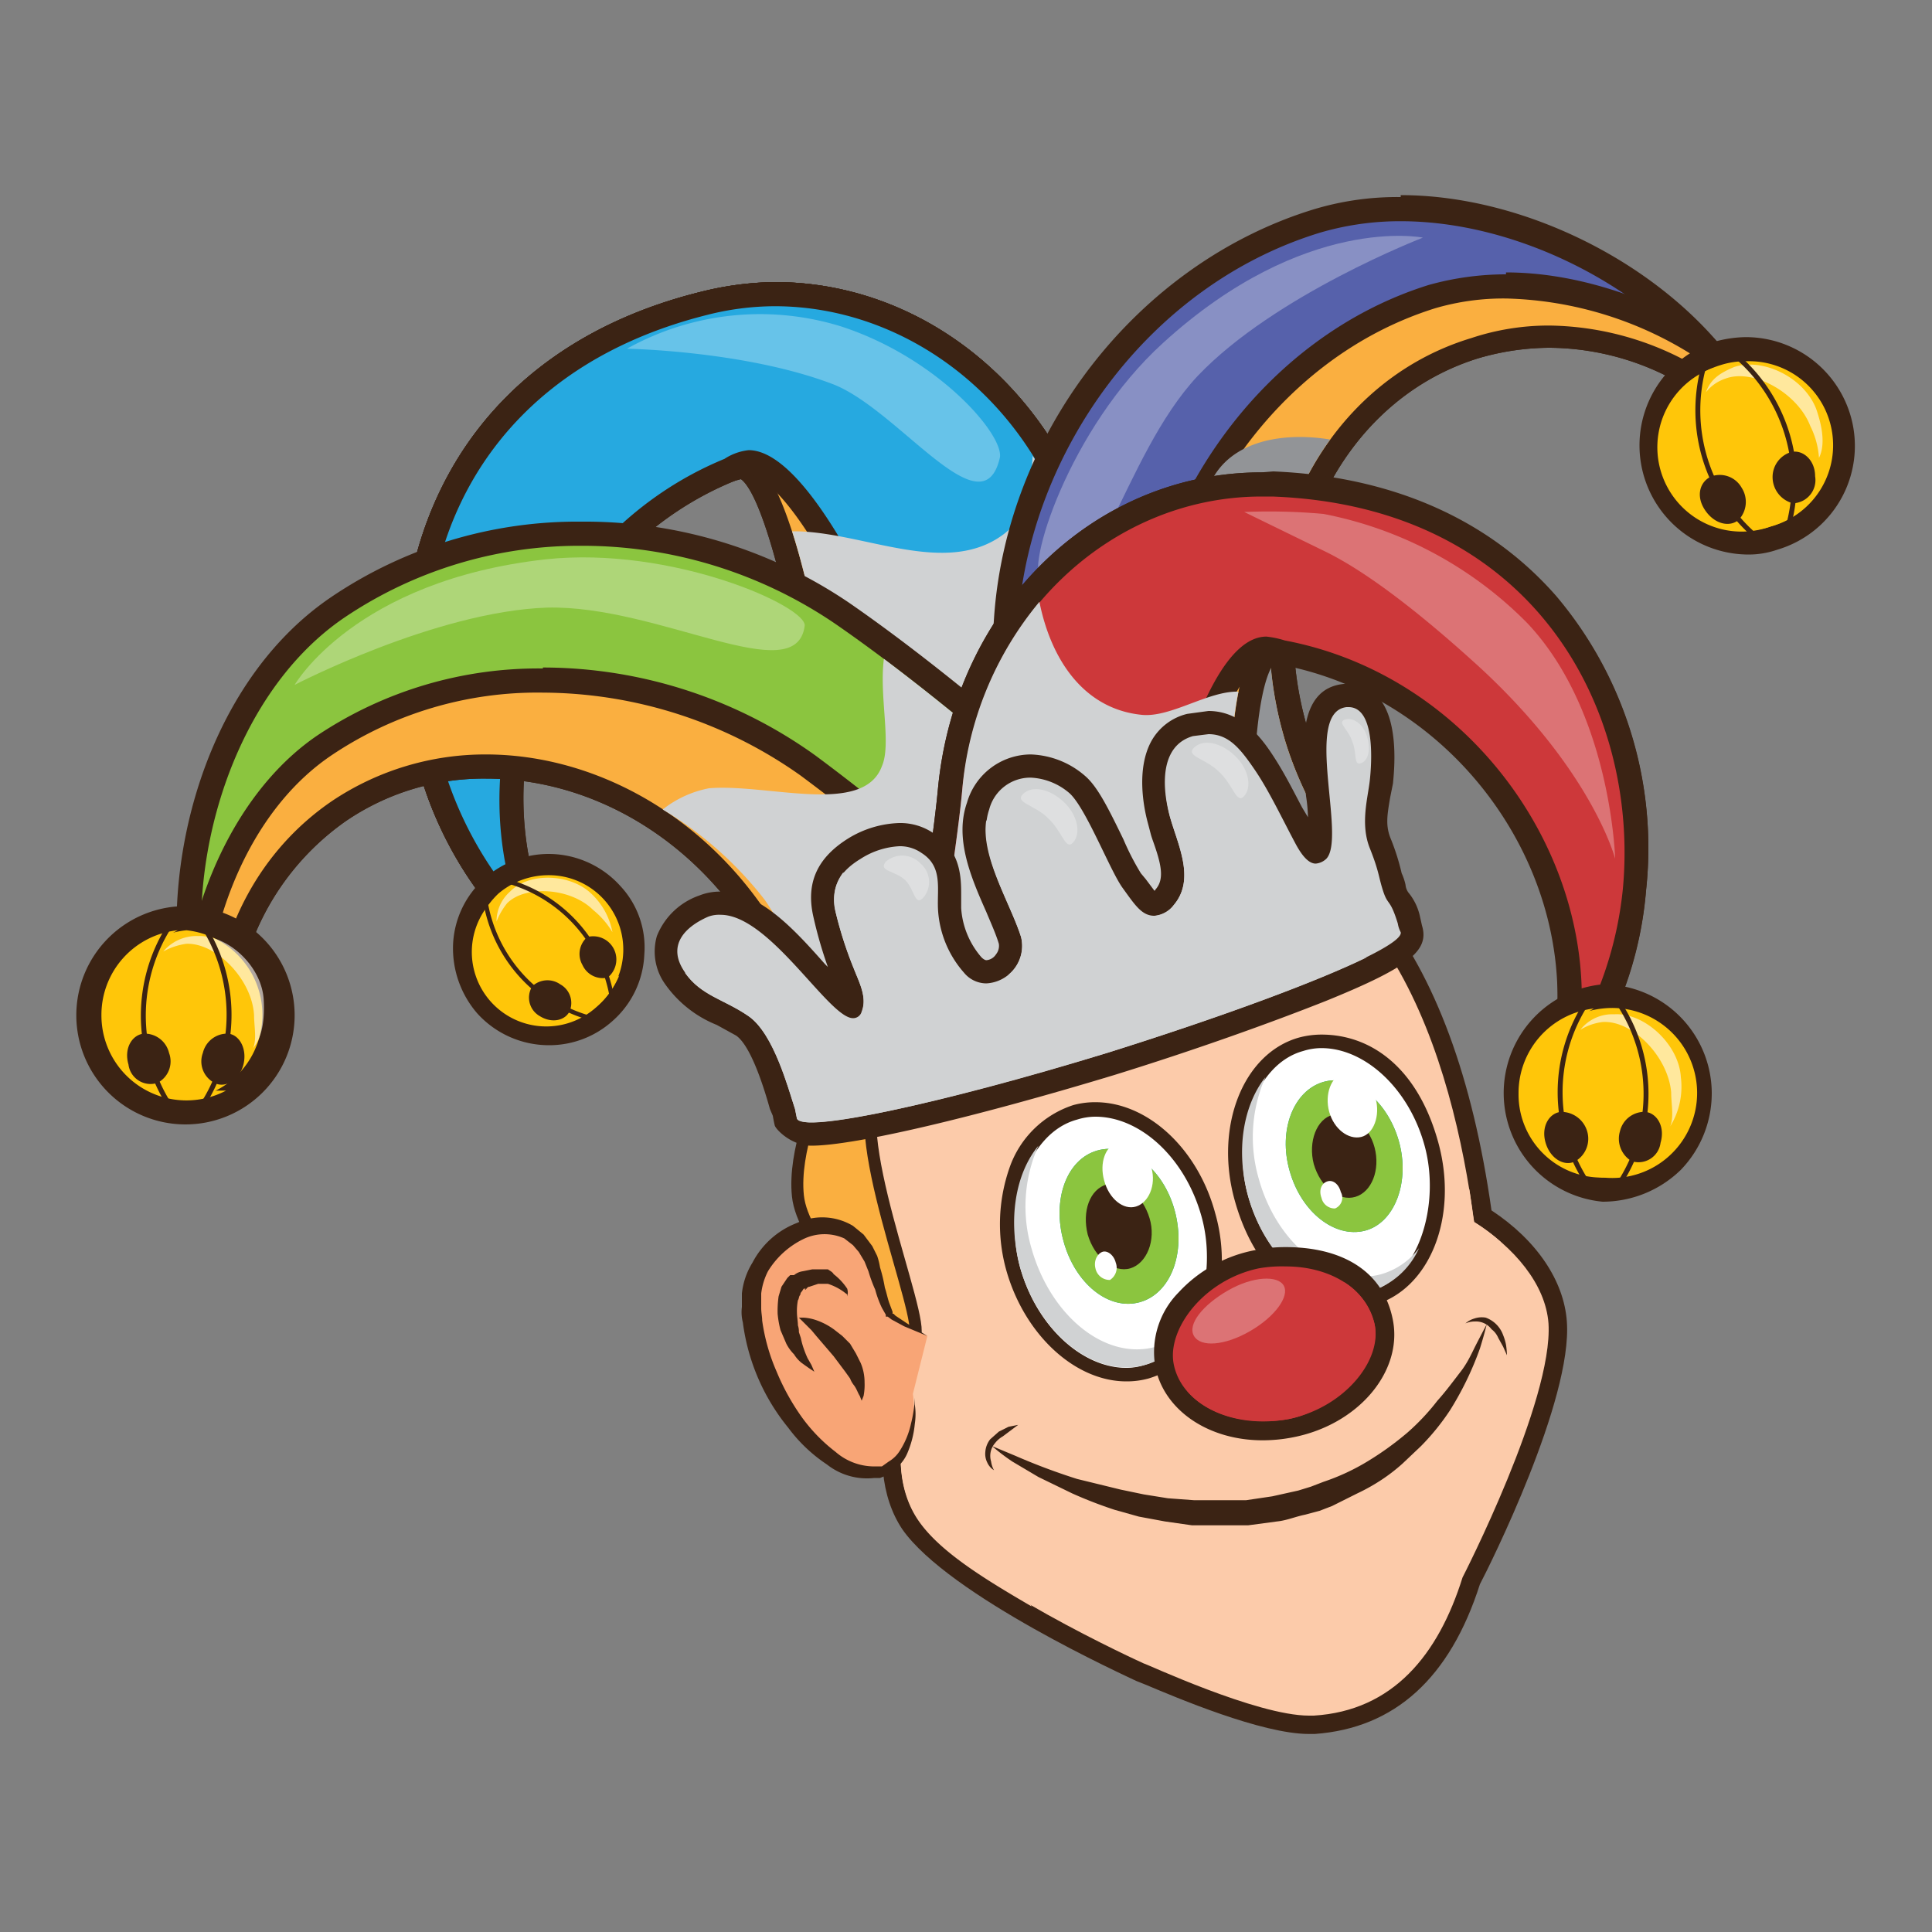 <svg xmlns="http://www.w3.org/2000/svg" viewBox="0 0 200 200"><rect x="0" y="0" width="200" height="200" fill="#808080" stroke="none"/><defs><style>.cls-1{isolation:isolate;}.cls-2,.cls-5{fill:#fccbaa;}.cls-3{fill:#3b2314;}.cls-4,.cls-5{mix-blend-mode:multiply;}.cls-6,.cls-8{fill:#faaf40;}.cls-18,.cls-19,.cls-6{stroke:#3b2314;}.cls-6{stroke-linecap:round;stroke-miterlimit:10;stroke-width:1.24px;}.cls-7{fill:#f8a576;}.cls-9{fill:#00a69c;}.cls-10{fill:#26a9e0;}.cls-11{fill:#d0d2d3;}.cls-12,.cls-17,.cls-21{fill:#fff;}.cls-12,.cls-22{opacity:0.3;}.cls-13{fill:#5661ab;}.cls-14{fill:#929497;}.cls-15{fill:#8bc53f;}.cls-16{fill:#ffc609;}.cls-17{opacity:0.6;}.cls-18,.cls-19{fill:none;stroke-linecap:square;stroke-linejoin:round;}.cls-18{stroke-width:0.51px;}.cls-19{stroke-width:0.45px;}.cls-20{fill:#cd383a;}</style></defs><g class="cls-1"><g id="Layer_1" data-name="Layer 1"><path class="cls-2" d="M135.5,178.6c-4.7,0-13.7-3.8-16.6-5l-.8-.4h0c-2.1-.7-10.1-5.1-10.2-5.1-7.1-4-11.7-7.4-13.7-10.3s-2.5-7.7-1-12.6c-1.5-3.9-3.6-15.4-3.8-18.5-.8-11.7-1-25,6.6-33.5,5-5.5,12.6-8.4,23.3-8.8h1.2c17.9,0,29.3,14.4,33,41.5,4.7,3,7.5,7,7.8,11.1.5,8.1-8.6,26-9,26.8-2.9,9.2-8.4,14.3-16.2,14.8Z"/><path class="cls-3" d="M120.5,85.4c23.2,0,29.9,24.7,32.1,41.1,4.1,2.6,7.4,6.4,7.7,10.5.5,8-8.9,26.3-8.9,26.3-2.5,8-7.2,13.8-15.4,14.3h-.5c-5.4,0-16.9-5.4-17.1-5.4h0s-18.8-8.5-23.4-15c-2.2-3.3-2.2-7.8-.8-12.2-1.5-3.3-3.6-15.3-3.8-18.4-1.3-18.8-1.1-40.2,28.9-41.3h1.2m0-2h-1.3c-10.9.4-18.8,3.4-23.9,9.2-7.9,8.7-7.7,22.2-6.8,34.2.2,3.1,2.1,14.1,3.7,18.4-1.5,5.1-1,9.9,1.2,13.2,4.8,6.9,23.4,15.3,24.2,15.7l1,.4h0c3.1,1.3,12,5.1,16.9,5.1h.6c8.3-.6,14-5.8,17.1-15.5,1-1.9,9.6-19.1,9-27.2-.3-4.2-3.1-8.4-7.8-11.5-3.9-27.5-15.6-42-33.9-42Z"/><g class="cls-4"><path class="cls-2" d="M148.6,127.2a51.2,51.2,0,0,1,6.8,1.4,18.6,18.6,0,0,0-2.8-2.1c-.2-1.1-.3-2.2-.5-3.4A11.5,11.5,0,0,1,148.6,127.2Z"/></g><g class="cls-4"><path class="cls-2" d="M105.6,141.9c-2.1-5.6-5.2-11.1-6.3-17a108.3,108.3,0,0,1-2.1-31.1c-7.8,8.2-7.6,20.8-6.8,32.9.2,3.1,2.3,15.1,3.8,18.4-1.4,4.4-1.4,8.9.8,12.2s7,6.2,11.8,9C104.8,163.3,91.4,147.3,105.6,141.9Z"/></g><path class="cls-5" d="M120.6,143.7s2.3,8.4,10.9,6.8,10.3-2.4,10.5-10.2S120.6,143.7,120.6,143.7Z"/><path class="cls-6" d="M84.8,113.2s-2.7,5.9-2.2,10.6,7,10.9,11.1,14.3S89,122,90.2,114.3s-4.9-1.9-4.9-1.9Z"/><path class="cls-7" d="M96,138.3s-3.6-1.7-4-2.3-1.4-4.4-2-5.8c-3-7-11.8-2.4-12.3,3.5-.9,8.9,7.7,19.7,12.8,18.4s4-7.8,4-7.8"/><path class="cls-3" d="M96,138.3l-2.4-1-1.3-.7-.4-.3h-.2v-.2l-.4-.7a10.7,10.7,0,0,1-.7-1.9,14.6,14.6,0,0,1-.7-1.9l-.4-1-.6-1-.6-.7-.9-.7a5,5,0,0,0-4.3.1,8.8,8.8,0,0,0-3.6,3.3,6.8,6.8,0,0,0-.7,2.3v1.5c0,.5.1.9.1,1.3a20,20,0,0,0,1.5,5.3,23.7,23.7,0,0,0,2.6,4.7,17.2,17.2,0,0,0,3.5,3.6,6.1,6.1,0,0,0,3.8,1.5h1l.7-.5a3.4,3.4,0,0,0,1.2-1.2,8.5,8.5,0,0,0,1.1-2.7,13.1,13.1,0,0,0,.4-2.7v.7a6.6,6.6,0,0,1,0,2,10.1,10.1,0,0,1-.8,3.1,4,4,0,0,1-1.3,1.6,2.6,2.6,0,0,1-1,.7l-.5.2h-.6a6.7,6.7,0,0,1-4.9-1.4,16,16,0,0,1-4-3.8,21.6,21.6,0,0,1-4.7-10.9,4.3,4.3,0,0,1-.1-1.6v-1.4a7.6,7.6,0,0,1,1.1-3.2,8.7,8.7,0,0,1,4.6-4.1,6.2,6.2,0,0,1,5.8.3l1.1.9.9,1.2.5,1a7,7,0,0,1,.3,1.2,16,16,0,0,1,.5,2.1c.2.6.3,1.2.5,1.7l.3.8v.2h.1l.2.2,1.2.8Z"/><path class="cls-8" d="M53.2,94.2a1.1,1.1,0,0,1-.9-.4,39,39,0,0,1-7.5-13.7c-3.2-10.6-2.2-21.8,2.9-30.7s13.7-15.2,25.2-18a30.4,30.4,0,0,1,7.3-.9c14.5,0,27.3,10,31.9,25,2.2,7.2,9.3,25.5,9.4,25.7a1.2,1.2,0,0,1-.1,1,.9.9,0,0,1-.7.6L88.8,91.9h-.3a.9.9,0,0,1-.7-.3,1.5,1.5,0,0,1-.6-.9c-2.1-20.4-6.7-42.5-10.4-42.5A30.7,30.7,0,0,0,57.3,63.4a38.4,38.4,0,0,0-2.9,29.2,1.2,1.2,0,0,1-.6,1.5Z"/><path class="cls-3" d="M80.2,31.7c13.3,0,26.1,9.2,30.7,24.2,2.2,7.3,9.4,25.8,9.4,25.8l-31.8,9S83.9,47.1,76.8,47.1h-.5C55.1,52.8,47.8,75.4,53.2,93A38.7,38.7,0,0,1,46,79.7c-5.4-17.6.9-40.5,27.2-47.1a28.6,28.6,0,0,1,7-.9m0-2.5h0a33,33,0,0,0-7.6,1c-11.8,2.9-20.8,9.3-26,18.6s-6.3,20.8-3,31.7a39.6,39.6,0,0,0,7.7,14.1,2.5,2.5,0,0,0,1.9.9,1.7,1.7,0,0,0,1.2-.4,2.3,2.3,0,0,0,1.2-2.9A37.2,37.2,0,0,1,58.3,64,29.6,29.6,0,0,1,76.7,49.6C79.6,51.7,83.8,70.4,86,91a2.7,2.7,0,0,0,1.1,1.8,2.3,2.3,0,0,0,1.4.4h.6L121,84a2,2,0,0,0,1.5-1.2,2.2,2.2,0,0,0,.1-2.1c0-.1-7.1-18.4-9.3-25.5-4.8-15.5-18.1-26-33.1-26Z"/><path class="cls-9" d="M53.2,94.2a1.1,1.1,0,0,1-.9-.4,39,39,0,0,1-7.5-13.7c-3.2-10.6-2.2-21.8,2.9-30.7s13.7-15.2,25.2-18a30.4,30.4,0,0,1,7.3-.9c14.5,0,27.3,10,31.9,25,2.2,7.2,9.3,25.5,9.4,25.7a1.2,1.2,0,0,1-.1,1,.9.9,0,0,1-.7.6L101,88.4h-.3a1.3,1.3,0,0,1-1.2-.8c-12.9-36-19.7-39.9-22-39.9a2.3,2.3,0,0,0-1.5.6l-.5.2c-16.9,7-26.4,26.7-21.1,44a1.2,1.2,0,0,1-.6,1.5Z"/><path class="cls-3" d="M80.2,31.7c13.3,0,26.1,9.2,30.7,24.2,2.2,7.3,9.4,25.8,9.4,25.8l-19.6,5.5C88,51.8,80.9,46.6,77.5,46.6a5.7,5.7,0,0,0-2.5.9C57,54.9,47.9,75.7,53.2,93A38.7,38.7,0,0,1,46,79.7c-5.4-17.6.9-40.5,27.2-47.1a28.6,28.6,0,0,1,7-.9m0-2.5h0a33,33,0,0,0-7.6,1c-11.8,2.9-20.8,9.3-26,18.6s-6.3,20.8-3,31.7a39.6,39.6,0,0,0,7.7,14.1,2.5,2.5,0,0,0,1.9.9,1.7,1.7,0,0,0,1.2-.4,2.3,2.3,0,0,0,1.2-2.9c-5.1-16.7,4-35.7,20.4-42.4l.7-.4a1.3,1.3,0,0,1,.8-.3c.7,0,7.3,1.1,20.8,39a2.6,2.6,0,0,0,2.4,1.6h.7L121,84a2,2,0,0,0,1.5-1.2,2.2,2.2,0,0,0,.1-2.1c0-.1-7.1-18.4-9.3-25.5-4.8-15.5-18.1-26-33.1-26Z"/><path class="cls-8" d="M53.2,94.2a1.1,1.1,0,0,1-.9-.4,39,39,0,0,1-7.5-13.7c-3.2-10.6-2.2-21.8,2.9-30.7s13.7-15.2,25.2-18a30.4,30.4,0,0,1,7.3-.9c14.5,0,27.3,10,31.9,25,2.2,7.2,9.3,25.5,9.4,25.7a1.2,1.2,0,0,1-.1,1,.9.9,0,0,1-.7.6L88.8,91.9h-.3a.9.9,0,0,1-.7-.3,1.5,1.5,0,0,1-.6-.9c-2.1-20.4-6.7-42.5-10.4-42.5A30.7,30.7,0,0,0,57.3,63.4a38.4,38.4,0,0,0-2.9,29.2,1.2,1.2,0,0,1-.6,1.5Z"/><path class="cls-3" d="M80.2,31.7c13.3,0,26.1,9.2,30.7,24.2,2.2,7.3,9.4,25.8,9.4,25.8l-31.8,9S83.9,47.1,76.8,47.1h-.5C55.1,52.8,47.8,75.4,53.2,93A38.7,38.7,0,0,1,46,79.7c-5.4-17.6.9-40.5,27.2-47.1a28.6,28.6,0,0,1,7-.9m0-2.5h0a33,33,0,0,0-7.6,1c-11.8,2.9-20.8,9.3-26,18.6s-6.3,20.8-3,31.7a39.6,39.6,0,0,0,7.7,14.1,2.5,2.5,0,0,0,1.9.9,1.7,1.7,0,0,0,1.2-.4,2.3,2.3,0,0,0,1.2-2.9A37.2,37.2,0,0,1,58.3,64,29.6,29.6,0,0,1,76.7,49.6C79.6,51.7,83.8,70.4,86,91a2.7,2.7,0,0,0,1.1,1.8,2.3,2.3,0,0,0,1.4.4h.6L121,84a2,2,0,0,0,1.5-1.2,2.2,2.2,0,0,0,.1-2.1c0-.1-7.1-18.4-9.3-25.5-4.8-15.5-18.1-26-33.1-26Z"/><path class="cls-10" d="M53.2,94.2a1.1,1.1,0,0,1-.9-.4,39,39,0,0,1-7.5-13.7c-3.2-10.6-2.2-21.8,2.9-30.7s13.7-15.2,25.2-18a30.4,30.4,0,0,1,7.3-.9c14.5,0,27.3,10,31.9,25,2.2,7.2,9.3,25.5,9.4,25.7a1.2,1.2,0,0,1-.1,1,.9.9,0,0,1-.7.6L101,88.4h-.3a1.3,1.3,0,0,1-1.2-.8c-12.9-36-19.7-39.9-22-39.9a2.3,2.3,0,0,0-1.5.6l-.5.2c-16.9,7-26.4,26.7-21.1,44a1.2,1.2,0,0,1-.6,1.5Z"/><path class="cls-3" d="M80.2,31.7c13.3,0,26.1,9.2,30.7,24.2,2.2,7.3,9.4,25.8,9.4,25.8l-19.6,5.5C88,51.8,80.9,46.6,77.5,46.6a5.7,5.7,0,0,0-2.5.9C57,54.9,47.9,75.7,53.2,93A38.7,38.7,0,0,1,46,79.7c-5.4-17.6.9-40.5,27.2-47.1a28.6,28.6,0,0,1,7-.9m0-2.5h0a33,33,0,0,0-7.6,1c-11.8,2.9-20.8,9.3-26,18.6s-6.3,20.8-3,31.7a39.6,39.6,0,0,0,7.7,14.1,2.5,2.5,0,0,0,1.9.9,1.7,1.7,0,0,0,1.2-.4,2.3,2.3,0,0,0,1.2-2.9c-5.1-16.7,4-35.7,20.4-42.4l.7-.4a1.3,1.3,0,0,1,.8-.3c.7,0,7.3,1.1,20.8,39a2.6,2.6,0,0,0,2.4,1.6h.7L121,84a2,2,0,0,0,1.5-1.2,2.2,2.2,0,0,0,.1-2.1c0-.1-7.1-18.4-9.3-25.5-4.8-15.5-18.1-26-33.1-26Z"/><g class="cls-4"><path class="cls-11" d="M103.9,55.3c2.5-1.9,2.8-4.9,3-8.1a34.6,34.6,0,0,1,4,8.7c2.2,7.3,9.4,25.8,9.4,25.8l-31.8,9S86,67.5,82,55h.2C89.3,55,97.9,59.8,103.9,55.3Z"/></g><path class="cls-12" d="M86.3,39.8c6.8,2.7,15.4,15.3,17.2,7.6.5-2.3-6.3-10.3-16.4-13.6a28.3,28.3,0,0,0-22.2,2.3S77.2,36.3,86.3,39.8Z"/><path class="cls-13" d="M106.1,106.1l-.6-.2a1.3,1.3,0,0,1-.6-1c0-.2-1.9-23.7-.7-40.8,1.2-18.8,14.4-35.8,32.1-41.2a30.5,30.5,0,0,1,8.7-1.3c12.4,0,26.1,6.9,33.4,16.8a1.4,1.4,0,0,1-.1,1.6,1.8,1.8,0,0,1-.9.4l-.7-.2A28.9,28.9,0,0,0,160.4,35a25.3,25.3,0,0,0-7.7,1.2c-15.5,4.7-23.8,22.8-18.4,40.3a36.5,36.5,0,0,0,8.8,14.8,1.2,1.2,0,0,1,.2,1.5,1.3,1.3,0,0,1-1.1.6h-.3l-1.6-.2c-9.6,0-33.4,12.6-33.6,12.7Z"/><path class="cls-3" d="M145,22.9c12.3,0,25.6,7,32.4,16.2a30.8,30.8,0,0,0-17-5.4,25.4,25.4,0,0,0-8.1,1.3c-16.2,4.9-24.8,23.7-19.2,41.9a38.6,38.6,0,0,0,9.1,15.3,5.8,5.8,0,0,0-1.9-.2c-10,0-34.2,12.8-34.2,12.8s-1.9-23.4-.7-40.6,13.3-34.6,31.2-40.1a29.4,29.4,0,0,1,8.4-1.2m0-2.5h0a29.9,29.9,0,0,0-9.1,1.3c-18.1,5.6-31.7,23-33,42.3-1.2,17.3.7,40,.7,41a2.8,2.8,0,0,0,1.3,2,2.5,2.5,0,0,0,2.4,0c6.6-3.5,25.3-12.5,33-12.5h1.9a2.6,2.6,0,0,0,2.2-1.3,2.6,2.6,0,0,0-.4-3,34.6,34.6,0,0,1-8.5-14.3c-5.2-16.8,2.7-34.2,17.5-38.8a26.5,26.5,0,0,1,7.4-1.1,27.5,27.5,0,0,1,15.6,5,2.5,2.5,0,0,0,3.2-.4,2.6,2.6,0,0,0,.2-3.2c-7.5-10.1-21.6-17.2-34.4-17.2Z"/><path class="cls-8" d="M120.4,99.2h-.7a2.1,2.1,0,0,1-.6-1c-.6-10.7-.7-19.8-.4-26.9.9-18.7,13-35.4,29.6-40.5a26.3,26.3,0,0,1,7.6-1.1c6.6,0,13.8,2.3,20.4,6.3l.3.2,1.8,2.3a1.3,1.3,0,0,1-.1,1.6,1.8,1.8,0,0,1-.9.4l-.7-.2A28.9,28.9,0,0,0,160.4,35a25.3,25.3,0,0,0-7.7,1.2c-15.5,4.7-23.8,22.8-18.4,40.3a36.5,36.5,0,0,0,8.8,14.8,1.2,1.2,0,0,1,.2,1.5,1.3,1.3,0,0,1-1.1.6h-.3l-1.6-.2c-3.8,0-10.5,2.1-19.4,5.9Z"/><path class="cls-3" d="M155.9,30.9A37.9,37.9,0,0,1,175.6,37c.7.7,1.2,1.4,1.8,2.1a30.8,30.8,0,0,0-17-5.4,25.4,25.4,0,0,0-8.1,1.3c-16.2,4.9-24.8,23.7-19.2,41.9a38.6,38.6,0,0,0,9.1,15.3,5.8,5.8,0,0,0-1.9-.2c-4.8,0-12.8,2.9-19.9,6a263.1,263.1,0,0,1-.4-26.8c.8-17.2,11.9-34.1,28.6-39.3a25.2,25.2,0,0,1,7.3-1m0-2.5h0a29.7,29.7,0,0,0-8,1.1c-17,5.3-29.5,22.4-30.4,41.6a254.1,254.1,0,0,0,.4,27,2.3,2.3,0,0,0,1.2,2,2,2,0,0,0,1.3.4l1-.2c11-4.8,16.4-5.8,18.9-5.8h1.9a2.6,2.6,0,0,0,2.2-1.3,2.6,2.6,0,0,0-.4-3,34.6,34.6,0,0,1-8.5-14.3c-5.2-16.8,2.7-34.2,17.5-38.8a26.5,26.5,0,0,1,7.4-1.1,27.5,27.5,0,0,1,15.6,5,2.3,2.3,0,0,0,1.4.4,2.4,2.4,0,0,0,2-3.9l-1.9-2.4-.5-.5c-6.8-4.1-14.3-6.4-21.1-6.4Z"/><g class="cls-4"><path class="cls-14" d="M124.9,51.1c1.5-5.2,7.3-6.5,12.8-5.6-6,8.3-8.1,19.9-4.6,31.4a38.6,38.6,0,0,0,9.1,15.3h-9.7l-.4.2h-1.8l-.4.2h-.8l-.3.2H128l-.5.2h-.2l-.5.2h-.3l-.5.2h-.3l-.5.2h-.3l-.5.2h-.2l-.6.3h-.2l-.6.3h-.1l-.8.3h0l-1.5.7c-7.7,3.3-14.3,6.8-14.3,6.8s-1.5-18.1-1-34.2C114,66.8,122,61.8,124.9,51.1Z"/></g><path class="cls-12" d="M124,38.9c-7.9,8.4-10.7,25-16.2,21.2-1.7-1.1,2.8-15.7,12.6-24.6,14.7-13.4,26.9-10.9,26.9-10.9S132,30.5,124,38.9Z"/><path class="cls-15" d="M85.4,112h-.2a1.3,1.3,0,0,1-1.1-1.1A35,35,0,0,0,78,94.8c-6.6-9.7-16.9-15.5-27.7-15.5a26.9,26.9,0,0,0-15.2,4.6,28.2,28.2,0,0,0-11.9,21.3,1.4,1.4,0,0,1-1.1,1.2H22a1.2,1.2,0,0,1-1.2-1C17.1,92,22,71.7,35,62.9a44,44,0,0,1,25.2-7.6,47.8,47.8,0,0,1,27,8.2c14.1,9.8,31.2,25.9,31.4,26.1a1.2,1.2,0,0,1,.4,1.1,1.3,1.3,0,0,1-.7.9c-7.9,3.4-28.9,13.6-31.8,19.7A1.4,1.4,0,0,1,85.4,112Z"/><path class="cls-3" d="M60.2,56.5a46.5,46.5,0,0,1,26.3,8.1c14.2,9.8,31.3,25.9,31.3,25.9s-28.7,12.4-32.4,20.3a38.5,38.5,0,0,0-6.3-16.7C72,83.8,61,78.1,50.3,78.1a28.5,28.5,0,0,0-15.9,4.8C26.9,88,22.7,96.2,22,105.1c-3.7-13.5,1.4-32.9,13.7-41.2a43.5,43.5,0,0,1,24.5-7.4m0-2.5a45.5,45.5,0,0,0-25.9,7.8c-13.9,9.4-18.5,30.2-14.8,44a2.5,2.5,0,0,0,2.5,1.8h.2a2.5,2.5,0,0,0,2.2-2.3A26.9,26.9,0,0,1,35.8,85a25.3,25.3,0,0,1,14.5-4.4c10.4,0,20.4,5.6,26.7,14.9a35.9,35.9,0,0,1,5.9,15.6,2.3,2.3,0,0,0,2.1,2.1h.4a2.5,2.5,0,0,0,2.2-1.5c2.4-5.1,20.4-14.4,31.1-19a2.6,2.6,0,0,0,1.5-1.9,2.3,2.3,0,0,0-.7-2.2c-.7-.7-17.4-16.4-31.6-26.2A48.7,48.7,0,0,0,60.2,54Z"/><path class="cls-8" d="M85.4,112h-.2a1.3,1.3,0,0,1-1.1-1.1A35,35,0,0,0,78,94.8c-6.6-9.7-16.9-15.5-27.7-15.5a26.9,26.9,0,0,0-15.2,4.6,28.2,28.2,0,0,0-11.9,21.3,1.4,1.4,0,0,1-1.1,1.2H22a1.4,1.4,0,0,1-1.3-1l-.6-2.8v-.3C21.5,91.4,26.5,82,33.6,77.1a39.8,39.8,0,0,1,22.6-6.7,47.2,47.2,0,0,1,27.4,8.9c5.8,4.2,12.8,10,20.8,17.1a1.5,1.5,0,0,1,.4,1.1,1.4,1.4,0,0,1-.7,1c-9.9,5.3-16.2,9.8-17.6,12.8A1.4,1.4,0,0,1,85.4,112Z"/><path class="cls-3" d="M56.2,71.7a46.4,46.4,0,0,1,26.7,8.6,256.1,256.1,0,0,1,20.6,17.1c-7.8,4.1-16.2,9.3-18.1,13.4a38.5,38.5,0,0,0-6.3-16.7C72,83.8,61,78.1,50.3,78.1a28.5,28.5,0,0,0-15.9,4.8C26.9,88,22.7,96.2,22,105.1a13.1,13.1,0,0,1-.6-2.7c1.1-9.7,5.5-19.2,12.9-24.2a38.2,38.2,0,0,1,21.9-6.5m0-2.5a41.2,41.2,0,0,0-23.3,6.9c-7.4,5-12.6,14.8-14,26v.7l.6,3a2.5,2.5,0,0,0,2.5,1.8h.2a2.5,2.5,0,0,0,2.2-2.3A26.9,26.9,0,0,1,35.8,85a25.3,25.3,0,0,1,14.5-4.4c10.4,0,20.4,5.6,26.7,14.9a35.9,35.9,0,0,1,5.9,15.6,2.3,2.3,0,0,0,2.1,2.1h.4a2.5,2.5,0,0,0,2.2-1.5c.6-1.2,3.5-5,17.1-12.2a2.6,2.6,0,0,0,1.3-1.9,2.7,2.7,0,0,0-.8-2.2c-8-7.2-15-12.9-20.8-17.2a48.4,48.4,0,0,0-28.2-9.1Z"/><g class="cls-4"><path class="cls-11" d="M73.4,81.6c6.1-.5,16,2.9,17.9-2.3,1-2.3-.3-7.2.2-11.1,12.9,9.7,26.3,22.3,26.3,22.3s-6.8,2.9-14.3,6.9h0l-2.2,1.2h0l-.7.4h-.1l-.6.4h-.1l-.6.4H99l-.5.3h-.2l-.5.3h-.3l-.4.3-.3.2-.4.2-.3.2-.4.3h-.3l-.4.3-.3.2-.4.2c-.1.1-.2.1-.2.2l-.4.2-.3.2-.4.3-.2.2a.5.5,0,0,0-.4.2l-.3.2-.3.2-.3.2-.3.3-.3.2-.3.2-.2.2-.3.2-.3.2-.3.2a.2.2,0,0,1-.2.2l-.3.3-.2.2-.3.2-.2.2-.2.2-.2.2-.3.2a.2.2,0,0,1-.2.2l-.2.2v.2l-.3.3h-.1l-.2.3h-.1l-.2.3h-.1c-.1.1-.2.2-.2.3h-.1l-.2.3h0l-.2.4a38.5,38.5,0,0,0-6.3-16.7A38.1,38.1,0,0,0,68.6,83.8,11.1,11.1,0,0,1,73.4,81.6Z"/></g><path class="cls-12" d="M56.6,62.9c11.6-.3,25.8,8.6,26.7,1.9.3-2-13.7-8.3-26.8-6.9-19.8,2.2-26,13-26,13S45.1,63.3,56.6,62.9Z"/><path class="cls-16" d="M180.7,56.2a10,10,0,0,1-2.9-19.6,9.3,9.3,0,0,1,2.9-.5,10,10,0,0,1,9.6,7.1,10.3,10.3,0,0,1-.7,7.7,10,10,0,0,1-5.9,4.8,10.5,10.5,0,0,1-3,.5Z"/><path class="cls-3" d="M180.7,37.4a8.7,8.7,0,0,1,2.6,17.1,7.5,7.5,0,0,1-2.6.4,8.8,8.8,0,0,1-8.4-6.2,8.7,8.7,0,0,1,5.8-10.9,8.2,8.2,0,0,1,2.6-.4m0-2.5a12.6,12.6,0,0,0-3.3.5,11.3,11.3,0,0,0,3.3,22,9.1,9.1,0,0,0,3.3-.5,11.2,11.2,0,0,0,7.5-14.1,11.3,11.3,0,0,0-10.8-7.9Z"/><g class="cls-4"><path class="cls-16" d="M177.3,38.1a8.8,8.8,0,0,0,8.8,14.6l.8-.3a8.6,8.6,0,0,1-3.6,2.1,8.7,8.7,0,0,1-6-16.4Z"/></g><path class="cls-17" d="M187.4,44.1c-1.3-3.4-5.9-6-8.8-4.9a4.3,4.3,0,0,0-2,1.4c.5-1.4,1.5-2,2.9-2.6,2.9-1,7.2,1,8.5,4.3.6,1.7,1,3.7.3,5.1A8.6,8.6,0,0,0,187.4,44.1Z"/><path class="cls-3" d="M183.5,49.5a2.8,2.8,0,0,0,2.1,2.6,2.4,2.4,0,0,0,2.3-2.8c0-1.7-1.3-2.8-2.5-2.5A2.7,2.7,0,0,0,183.5,49.5Z"/><path class="cls-18" d="M179.9,37a17.2,17.2,0,0,1,5.3,17.2"/><path class="cls-3" d="M180.3,50.5a2.7,2.7,0,0,1-.3,3.3c-.9.8-2.5.5-3.5-1s-.5-3,.7-3.5A2.6,2.6,0,0,1,180.3,50.5Z"/><path class="cls-18" d="M176.3,38.2a17.2,17.2,0,0,0,5.2,17.1"/><path class="cls-16" d="M19.2,115.1A10.1,10.1,0,0,1,9.2,105,10.2,10.2,0,0,1,19.3,95a10.2,10.2,0,0,1,10,10.1,10,10,0,0,1-10,10Z"/><path class="cls-3" d="M19.3,96.3h0a8.8,8.8,0,0,1,0,17.5h-.1a8.8,8.8,0,0,1,.1-17.5m0-2.5a11.3,11.3,0,1,0,11.2,11.3A11.3,11.3,0,0,0,19.3,93.8Z"/><g class="cls-4"><path class="cls-16" d="M18.4,96.3a8.8,8.8,0,0,0,4,16.6h1A8.8,8.8,0,0,1,10.5,105,8.8,8.8,0,0,1,18.4,96.3Z"/></g><path class="cls-17" d="M26.3,105.1c-.2-3.7-3.9-7.5-7-7.4a6.8,6.8,0,0,0-2.4.8,4.5,4.5,0,0,1,3.6-1.6c3.1-.1,6.6,3.1,6.8,6.6.1,1.9-.1,3.8-1.1,5C26.6,107.6,26.3,106.2,26.3,105.1Z"/><path class="cls-3" d="M21,109a2.5,2.5,0,0,0,1.2,3.1c1.1.6,2.6-.3,3-1.9s-.4-3.1-1.6-3.2A2.6,2.6,0,0,0,21,109Z"/><path class="cls-18" d="M21.2,96.1a17.2,17.2,0,0,1,0,17.9"/><path class="cls-3" d="M17.5,109a2.5,2.5,0,0,1-1.2,3.1,2.3,2.3,0,0,1-3-1.9c-.5-1.7.4-3.1,1.6-3.2A2.6,2.6,0,0,1,17.5,109Z"/><path class="cls-18" d="M17.4,96.1a17.2,17.2,0,0,0-.1,17.9"/><path class="cls-16" d="M56.8,107.1a9.2,9.2,0,0,1-6.6-2.9,8.8,8.8,0,0,1,6.6-14.7,8.8,8.8,0,0,1,6.6,2.9,9.3,9.3,0,0,1,2.2,6.4,8.6,8.6,0,0,1-2.9,6.1,9,9,0,0,1-5.9,2.2Z"/><path class="cls-3" d="M56.8,90.6A7.7,7.7,0,0,1,62,104a7.8,7.8,0,0,1-10.9-.5,7.9,7.9,0,0,1,.5-11,8,8,0,0,1,5.2-1.9m0-2.2a10,10,0,0,0-6.6,2.5,9.7,9.7,0,0,0-3.3,6.9,10.3,10.3,0,0,0,2.5,7.1,10,10,0,0,0,7.4,3.3,9.8,9.8,0,0,0,6.6-2.5,9.7,9.7,0,0,0,3.3-6.9,9.3,9.3,0,0,0-2.5-7.1,10,10,0,0,0-7.4-3.3Z"/><g class="cls-4"><path class="cls-16" d="M51.1,93.1a7.5,7.5,0,0,0,1.5,7.8,7.6,7.6,0,0,0,10.9.6l.6-.5a9,9,0,0,1-2.1,3A7.7,7.7,0,0,1,51.1,93.1Z"/></g><path class="cls-17" d="M61.4,94.2c-2.3-2.3-7-2.6-8.9-.7a7.2,7.2,0,0,0-1.1,1.9,4.1,4.1,0,0,1,1.4-3.1c1.9-2,6.2-1.9,8.4.2a7.3,7.3,0,0,1,2.2,4A8.7,8.7,0,0,0,61.4,94.2Z"/><path class="cls-3" d="M60.3,99.9a2.3,2.3,0,0,0,2.6,1.3A2.4,2.4,0,0,0,60.8,97,2.3,2.3,0,0,0,60.3,99.9Z"/><path class="cls-19" d="M52.8,91.3A15.1,15.1,0,0,1,63.3,103"/><path class="cls-3" d="M58,101.9a2.2,2.2,0,0,1,1,2.7c-.4,1-1.8,1.4-3.1.6a2.2,2.2,0,0,1-.8-3.1A2.3,2.3,0,0,1,58,101.9Z"/><path class="cls-19" d="M50.3,93.6a15.1,15.1,0,0,0,10.5,11.7"/><path class="cls-8" d="M95.8,108.8a1.3,1.3,0,0,1-.8-.3,1.2,1.2,0,0,1-.4-1.1c.7-4.4,3.1-19.2,3.8-25.7,1.6-18,15.5-31.6,32.2-31.6h1.1c11.9.5,21.7,4.8,28.4,12.5s10.1,18.5,9.1,29.5a38.5,38.5,0,0,1-4.5,14.9,1.4,1.4,0,0,1-1.1.6h-.4a1.4,1.4,0,0,1-.9-1.3,38,38,0,0,0-8.7-28,30.5,30.5,0,0,0-22-10.8h-.1a.5.5,0,0,0-.5.3c-1.1,1.1-3.4,6.3-2.1,29.9A1.4,1.4,0,0,1,128,99l-31.8,9.8Z"/><path class="cls-3" d="M130.6,51.4h1.1c27.2,1,38,22.2,36.3,40.6a38.4,38.4,0,0,1-4.4,14.4c1.7-18.3-10.1-38.9-32-40.2h-.1c-4.7,0-4.6,18.3-3.9,31.6l-31.8,9.8c.8-4.6,3.2-19.3,3.8-25.7,1.7-17.9,15.4-30.5,31-30.5m0-2.5c-17.4,0-31.7,14-33.5,32.7-.6,6.6-3.2,22.5-3.7,25.6a2.6,2.6,0,0,0,.8,2.3,2.5,2.5,0,0,0,1.6.6h.8l31.7-9.8a2.5,2.5,0,0,0,1.8-2.5c-1.3-23.6,1.1-28.2,1.7-29a30,30,0,0,1,20.9,10.4,36.9,36.9,0,0,1,8.4,27.1,2.5,2.5,0,0,0,1.8,2.6h.7a2.6,2.6,0,0,0,2.2-1.3,38.8,38.8,0,0,0,4.6-15.4,40.3,40.3,0,0,0-9.3-30.4c-7-8-17.1-12.4-29.3-12.9Z"/><path class="cls-20" d="M95.8,108.8a1.3,1.3,0,0,1-.8-.3,1.2,1.2,0,0,1-.4-1.1c.7-4.4,3.1-19.2,3.8-25.7,1.6-18,15.5-31.6,32.2-31.6h1.1c11.9.5,21.7,4.8,28.4,12.5s10.1,18.5,9.1,29.5a38.5,38.5,0,0,1-4.5,14.9,1.4,1.4,0,0,1-1.1.6h-.4a1.4,1.4,0,0,1-.9-1.3c1.7-18-11.6-35.4-29.6-38.7l-.5-.2a3.5,3.5,0,0,0-1.1-.3c-1.6,0-7.2,2.5-12.5,34.1a1.1,1.1,0,0,1-.8.9l-21.6,6.7Z"/><path class="cls-3" d="M130.6,51.4h1.1c27.2,1,38,22.2,36.3,40.6a38.4,38.4,0,0,1-4.4,14.4c1.7-18-11.5-36.5-30.6-40.1a9.7,9.7,0,0,0-1.9-.4c-2.9,0-8.5,3.9-13.7,35.1l-21.6,6.6c.8-4.6,3.2-19.3,3.8-25.7,1.7-17.9,15.4-30.5,31-30.5m0-2.5c-17.4,0-31.7,14-33.5,32.7-.6,6.6-3.2,22.5-3.7,25.6a2.6,2.6,0,0,0,.8,2.3,2.5,2.5,0,0,0,1.6.6h.8l21.5-6.7a2.5,2.5,0,0,0,1.8-1.9c5.4-32.7,10.9-33,11.2-33h.6l.8.3c17.4,3.2,30.2,20,28.6,37.4a2.5,2.5,0,0,0,1.8,2.6h.7a2.6,2.6,0,0,0,2.2-1.3,38.8,38.8,0,0,0,4.6-15.4,40.3,40.3,0,0,0-9.3-30.4c-7-8-17.1-12.4-29.3-12.9Z"/><g class="cls-4"><path class="cls-11" d="M99.6,81.9a35.1,35.1,0,0,1,8-19.6c1.2,6,4.6,11.1,10.6,11.7,3,.3,6.9-2.5,10-2.4-1.3,6.4-1.1,17.4-.6,26.2L117.4,101l-21.6,6.6C96.6,103,99,88.3,99.6,81.9Z"/></g><path class="cls-12" d="M153.2,69.1c-5.8-5.3-11.5-9.8-16-12L128.8,53a63.2,63.2,0,0,1,8.2.2,40.4,40.4,0,0,1,21.1,11.3c8.7,9.2,9.1,24.4,9.1,24.4S164.9,79.9,153.2,69.1Z"/><path class="cls-11" d="M84,117.4c-.6,0-2.2,0-2.6-1.3l-.5-1.7c-.7-2.2-2.1-6.9-4.1-8.2L74.7,105a11.1,11.1,0,0,1-4.9-3.8,4.5,4.5,0,0,1-.6-3.9,6.1,6.1,0,0,1,3.7-3.5,4.7,4.7,0,0,1,1.7-.3c3.5,0,6.9,3.8,9.9,7.1a22.6,22.6,0,0,0,3.6,3.5,5.2,5.2,0,0,0-.6-2.9l-.2-.5a30,30,0,0,1-1.9-6c-.7-3,.3-5.1,3.1-6.8a8.3,8.3,0,0,1,4.6-1.5,5.3,5.3,0,0,1,3,.9c2.2,1.4,2.2,3.6,2.2,5.4V94a9.5,9.5,0,0,0,2.4,5.9,1.7,1.7,0,0,0,1.4.7,2.4,2.4,0,0,0,2-1.1,2.5,2.5,0,0,0,.4-2.2c-.3-1-.8-2.2-1.3-3.4-1.5-3.4-3.1-7.1-2-10.4a5.8,5.8,0,0,1,5.5-4.2,7.5,7.5,0,0,1,4.8,1.9c1.2,1,2.5,3.7,3.7,6.2a19.1,19.1,0,0,0,2,3.7l.4.6c.6.8,1.4,1.9,1.9,1.9a2,2,0,0,0,1.1-.7c1.3-1.6.8-3.6-.1-6.4a10.9,10.9,0,0,1-.5-1.7c-.4-1.4-1.2-5,.3-7.5a4.4,4.4,0,0,1,2.9-2.2l1.9-.3c2.9,0,4.4,2.2,5.8,4.3s2,3.4,2.9,5.1l1.5,2.7a5.5,5.5,0,0,0,.9,1.3c.1,0,.1-.1.2-.2s.2-3.8,0-5.7c-.4-4.6-.9-9.9,2.9-10.3h.3a2.6,2.6,0,0,1,2.2,1c1.9,2.2,1.3,7.3,1.2,7.9a7.7,7.7,0,0,0-.2,1.5c-.4,1.9-.6,3.2.1,4.9s.8,2.3,1.1,3.4a9.3,9.3,0,0,0,.4,1.3,2.6,2.6,0,0,0,.4,1.1,4.4,4.4,0,0,1,1,2.1l.3,1c.4,1.2-.1,2.5-9.2,6.2-5.8,2.4-13.6,5.1-21.9,7.7C100.9,114.4,88.4,117.4,84,117.4Z"/><path class="cls-3" d="M139.6,73.2c2.8,0,2.4,5.8,2.2,7.6s-1,4.5,0,7,.9,3,1.4,4.5.7.7,1.5,3.3a2.9,2.9,0,0,0,.3.9c.4,1.6-13.2,7.1-30.4,12.5-14.2,4.3-26.4,7.2-30.6,7.2-.9,0-1.4-.2-1.5-.4l-.2-1c-.7-2.1-2.2-7.8-4.8-9.6s-5-2.1-6.7-4.7,0-4.5,2.5-5.6a3.2,3.2,0,0,1,1.3-.2c5.1,0,11.2,10.7,13.7,10.7a.9.9,0,0,0,.9-.7c.6-1.5-.3-3.1-.8-4.4a40.6,40.6,0,0,1-1.9-5.9c-.5-2.5.3-4.1,2.6-5.5a8.2,8.2,0,0,1,4-1.3,3.9,3.9,0,0,1,2.3.7c2.2,1.4,1.6,3.6,1.7,5.8a10.8,10.8,0,0,0,2.7,6.6,3,3,0,0,0,2.3,1.1,3.9,3.9,0,0,0,3.6-4.8c-1.2-3.8-4.7-9.1-3.3-13.2a4.4,4.4,0,0,1,4.3-3.3,6.6,6.6,0,0,1,4,1.6c1.7,1.5,4.2,8,5.5,9.8s2,2.9,3.3,2.9a2.9,2.9,0,0,0,2-1.1c2.3-2.7.4-6.3-.4-9.2s-1.1-7.3,2.4-8.3l1.6-.2c2.1,0,3.3,1.5,4.8,3.7s2.9,5.2,4.3,7.8c.5.9,1.2,1.9,2,1.9a1.8,1.8,0,0,0,1.1-.5c2.1-2.2-2.4-15.2,2.1-15.7h.2m0-2.4h-.5c-4.9.5-4.3,6.9-3.9,11.6a16.4,16.4,0,0,1,.2,2.2l-.6-1c-.9-1.7-1.8-3.5-2.9-5.2s-3.2-4.8-6.8-4.8l-2.2.3a5.8,5.8,0,0,0-3.7,2.8c-1.6,2.9-.8,6.9-.4,8.4s.3,1.2.5,1.8c.9,2.5,1.3,4.1.3,5.2a.1.1,0,0,1-.1.1l-.9-1.2-.5-.6a26.9,26.9,0,0,1-1.8-3.5c-1.6-3.3-2.7-5.5-4-6.6a9,9,0,0,0-5.6-2.2,6.9,6.9,0,0,0-6.6,5c-1.3,3.7.4,7.7,2,11.3.5,1.2,1,2.3,1.3,3.3a1.4,1.4,0,0,1-.3,1.1,1.3,1.3,0,0,1-1,.6s-.2,0-.5-.3A8.6,8.6,0,0,1,99.5,94V92.7c0-1.8,0-4.6-2.8-6.4a6.1,6.1,0,0,0-3.6-1.1,10.7,10.7,0,0,0-5.3,1.6c-3.2,2-4.4,4.6-3.6,8.1a44.4,44.4,0,0,0,1.5,5.2l-.3-.3c-3.1-3.5-6.7-7.5-10.8-7.5a5.7,5.7,0,0,0-2.2.4A7.3,7.3,0,0,0,68,96.9a5.8,5.8,0,0,0,.8,4.9,12,12,0,0,0,5.4,4.3l2,1.1c1.6,1.1,3,5.8,3.5,7.6l.3.7s.1.6.2,1,1.7,2.1,3.8,2.1c4.5,0,17.1-3,31.3-7.3,8.4-2.6,16.2-5.4,22-7.7,8.6-3.5,10.7-5.2,9.9-7.8l-.2-.9a5.8,5.8,0,0,0-1.2-2.5,1.6,1.6,0,0,1-.3-.8,5.6,5.6,0,0,0-.4-1.2,23.5,23.5,0,0,0-1.1-3.5c-.6-1.4-.4-2.5-.1-4.3l.3-1.5c.1-1.1.7-6.4-1.5-8.9a4.1,4.1,0,0,0-3.1-1.4Z"/><g class="cls-4"><path class="cls-11" d="M77.7,103.1c4.9,3.6,5.1,5.2,7.9,10.1,4,.3,51.4-13.5,55.9-14.1-5.1,2.5-15.1,6.2-26.9,9.9-17.2,5.3-31.6,8.3-32.1,6.8l-.2-1c-.7-2.1-2.2-7.8-4.8-9.6s-4.9-2.1-6.6-4.5C73.3,100.4,75.9,101.9,77.7,103.1Z"/></g><path class="cls-16" d="M165.9,123.2A10.1,10.1,0,1,1,176,113.1a10.1,10.1,0,0,1-10,10.1Z"/><path class="cls-3" d="M165.9,104.4a8.8,8.8,0,1,1,.1,17.5h-.1a8.8,8.8,0,0,1,0-17.5h0m0-2.5h0a11.3,11.3,0,0,0,0,22.5,11.6,11.6,0,0,0,8.1-3.3,11.4,11.4,0,0,0,3.2-8,11.3,11.3,0,0,0-11.3-11.2Z"/><g class="cls-4"><path class="cls-16" d="M165,104.4a8.8,8.8,0,0,0,4.2,16.5h.9a9.2,9.2,0,0,1-4.1,1,8.6,8.6,0,0,1-8.8-8.7A8.8,8.8,0,0,1,165,104.4Z"/></g><path class="cls-17" d="M173,113.1c-.3-3.7-4-7.5-7.1-7.3a5.7,5.7,0,0,0-2.3.8,4.2,4.2,0,0,1,3.5-1.6c3.1-.2,6.7,3.1,6.9,6.5a7.8,7.8,0,0,1-1.1,5.1C173.3,115.6,173,114.3,173,113.1Z"/><path class="cls-3" d="M167.7,117.1a2.7,2.7,0,0,0,1.2,3.1,2.3,2.3,0,0,0,3-1.9c.5-1.7-.4-3.1-1.6-3.2A2.6,2.6,0,0,0,167.7,117.1Z"/><path class="cls-18" d="M167.8,104.2a17,17,0,0,1,.1,17.9"/><path class="cls-3" d="M164.3,117.1a2.7,2.7,0,0,1-1.2,3.1c-1.1.6-2.6-.2-3.1-1.9s.4-3.1,1.6-3.2A2.8,2.8,0,0,1,164.3,117.1Z"/><path class="cls-18" d="M164,104.2a17,17,0,0,0,.1,17.9"/><g class="cls-4"><path class="cls-11" d="M124.8,92.9a4.7,4.7,0,0,1-2.3,2.1,3.4,3.4,0,0,1-3.4-.2,2.6,2.6,0,0,0,2.4-1.1c2.3-2.7.4-6.3-.4-9.2a15.7,15.7,0,0,1-.4-2.3C123.6,84.9,125.6,88.6,124.8,92.9Z"/></g><g class="cls-4"><path class="cls-11" d="M105.9,100.5a1.6,1.6,0,0,1-1.5.4,3.8,3.8,0,0,0,1.3-3.9c-1.1-3.5-4.2-8.3-3.6-12.1C104.7,90.1,109.4,94.8,105.9,100.5Z"/></g><g class="cls-4"><path class="cls-11" d="M89.3,104.5h0c.4-1.4-.4-2.9-.9-4.2a40.6,40.6,0,0,1-1.9-5.9,4.7,4.7,0,0,1,.8-4.1c1,1.9,2.4,3.6,3.4,5.6S93.3,105.5,89.3,104.5Z"/></g><path class="cls-12" d="M126.2,79.9c1.5,1.4,1.8,3.4,2.6,2.5s.5-2.8-1-4.2-3.3-1.7-4.2-.8S124.8,78.5,126.2,79.9Z"/><path class="cls-12" d="M108.5,84.7c1.5,1.4,1.8,3.4,2.6,2.5s.5-2.8-1-4.2-3.3-1.7-4.2-.8S107.1,83.3,108.5,84.7Z"/><path class="cls-12" d="M140,76.8c.5,1.2.1,2.5.9,2.2s1-1.5.6-2.8-1.5-2-2.3-1.7S139.6,75.5,140,76.8Z"/><path class="cls-12" d="M93.7,91.1c1,1,1,2.8,1.9,1.8a2.5,2.5,0,0,0-.3-3.5,2.6,2.6,0,0,0-3.6-.2C90.9,90.2,92.6,90.1,93.7,91.1Z"/><path class="cls-3" d="M87.7,134.2V134l-.4-.3a5.9,5.9,0,0,0-1.6-.8h-.5c.1,0-.1-.1.1,0h-.6l-.9.3c-.2,0-.3.2-.4.3h-.1c.2-.2.1,0,.1-.1h-.2l-.2.3c-.2.2-.1.3-.2.4s-.1.4-.2.5a5.7,5.7,0,0,0-.1,1.3c0,.4.1.9.1,1.3a2,2,0,0,1,.1.7l.2.6a8.1,8.1,0,0,0,.3,1.1,10.4,10.4,0,0,0,.4,1l.4.7.3.7-.6-.4-.7-.5a3.4,3.4,0,0,1-.8-.9,4.4,4.4,0,0,1-.8-1.1l-.3-.7-.3-.7a10.1,10.1,0,0,1-.3-1.7,10.9,10.9,0,0,1,.1-1.8l.3-1,.6-.9.3-.3h.4a1.8,1.8,0,0,1,.9-.4l1-.2h1.6c.3.2.5.3.6.5a6.2,6.2,0,0,1,1.4,1.5A1.3,1.3,0,0,1,87.7,134.2Z"/><path class="cls-3" d="M82.7,136.4h.5a5,5,0,0,1,1.4.3,7,7,0,0,1,1.7.9l.9.7.8.8.6,1,.5,1a5.1,5.1,0,0,1,.4,2,6.1,6.1,0,0,1-.1,1.4l-.2.5-.2-.5c-.2-.3-.3-.7-.6-1.1a2.5,2.5,0,0,1-.4-.7l-.5-.7-1.2-1.6L85.1,139l-.6-.7-.5-.6-.9-.9Z"/><path class="cls-21" d="M116.6,142.3c-5,0-9.9-4.6-11.7-10.9a16.1,16.1,0,0,1,.3-10.2,9.3,9.3,0,0,1,6.1-6.1,7.5,7.5,0,0,1,2.1-.2c5,0,9.9,4.5,11.7,10.9a16.1,16.1,0,0,1-.3,10.2,9.3,9.3,0,0,1-6.1,6l-2.1.3Z"/><path class="cls-3" d="M113.4,115.6c4.6,0,9.3,4.2,11,10.4s-.7,13.9-5.9,15.3a6.3,6.3,0,0,1-1.9.3c-4.6,0-9.3-4.3-11-10.4s.7-13.9,5.9-15.3a6.3,6.3,0,0,1,1.9-.3m0-1.5a8.5,8.5,0,0,0-2.3.3,10.4,10.4,0,0,0-6.6,6.5,17.7,17.7,0,0,0-.3,10.7c1.9,6.6,7.1,11.4,12.4,11.4a8.5,8.5,0,0,0,2.3-.3,10,10,0,0,0,6.6-6.4,17.7,17.7,0,0,0,.3-10.7c-1.8-6.7-7-11.5-12.4-11.5Z"/><path class="cls-11" d="M107.5,118.6a15.4,15.4,0,0,0-.7,10.7c2,7,7.7,11.6,12.9,10.1a7.4,7.4,0,0,0,4-2.7,8.2,8.2,0,0,1-5.2,4.6c-5.1,1.4-10.9-3.1-12.9-10.1C104.3,126.3,105.1,121.5,107.5,118.6Z"/><path class="cls-9" d="M110.1,128.5c1.2,4.4,4.7,7.2,7.9,6.3s4.8-5.1,3.6-9.5-4.8-7.1-8-6.2S108.9,124.2,110.1,128.5Z"/><path class="cls-15" d="M110.1,128.5c1.2,4.4,4.7,7.2,7.9,6.3s4.8-5.1,3.6-9.5-4.8-7.1-8-6.2S108.9,124.2,110.1,128.5Z"/><path class="cls-3" d="M112.6,127.8c.7,2.4,2.7,4,4.4,3.5s2.7-2.9,2-5.2-2.6-4-4.4-3.5S112,125.4,112.6,127.8Z"/><path class="cls-21" d="M114.3,122.2c.5,1.9,2,3.1,3.3,2.7s2.1-2.2,1.6-4-2-3.1-3.4-2.7S113.8,120.4,114.3,122.2Z"/><path class="cls-21" d="M113.4,131.3a1.5,1.5,0,0,0,1.5,1.2,1.5,1.5,0,0,0,.6-1.8c-.2-.8-.9-1.3-1.4-1.1S113.2,130.5,113.4,131.3Z"/><path class="cls-21" d="M139.9,134.7c-4.9,0-9.7-4.5-11.4-10.7s.8-14.4,6.2-15.9l2.1-.3c4.9,0,9.7,4.5,11.4,10.7s-.8,14.4-6.2,15.9l-2.1.3Z"/><path class="cls-3" d="M136.8,108.5c4.5,0,9.1,4.2,10.7,10.2s-.6,13.6-5.7,15a6.3,6.3,0,0,1-1.9.3c-4.5,0-9-4.2-10.7-10.2s.6-13.6,5.7-15a6.3,6.3,0,0,1,1.9-.3m0-1.4a9.1,9.1,0,0,0-2.3.3c-5.8,1.6-8.8,9.2-6.7,16.8s6.9,11.2,12.1,11.2a8.5,8.5,0,0,0,2.3-.3c5.8-1.6,8.8-9.1,6.7-16.8s-6.9-11.2-12.1-11.2Z"/><path class="cls-11" d="M131,111.5a15.4,15.4,0,0,0-.7,10.5c1.9,6.9,7.6,11.3,12.7,9.9a7.5,7.5,0,0,0,3.9-2.7,8.1,8.1,0,0,1-5.1,4.5c-5.1,1.4-10.7-3-12.6-9.9C127.9,119.1,128.7,114.4,131,111.5Z"/><path class="cls-9" d="M133.5,121.2c1.2,4.3,4.7,7,7.8,6.2s4.7-5.1,3.5-9.3-4.7-7-7.8-6.1S132.3,117,133.5,121.2Z"/><path class="cls-15" d="M133.5,121.2c1.2,4.3,4.7,7,7.8,6.2s4.7-5.1,3.5-9.3-4.7-7-7.8-6.1S132.3,117,133.5,121.2Z"/><path class="cls-3" d="M136,120.5c.7,2.4,2.6,3.9,4.3,3.4s2.6-2.8,2-5.1-2.6-3.8-4.3-3.4S135.4,118.2,136,120.5Z"/><path class="cls-21" d="M137.6,115.1c.5,1.8,2,2.9,3.3,2.6s2-2.2,1.5-4-2-2.9-3.3-2.6S137.1,113.3,137.6,115.1Z"/><path class="cls-21" d="M136.8,124a1.4,1.4,0,0,0,1.4,1.1,1.2,1.2,0,0,0,.6-1.7c-.2-.8-.8-1.3-1.4-1.1S136.5,123.2,136.8,124Z"/><path class="cls-20" d="M130.7,148.1c-5.2,0-9.4-2.8-10.1-6.8a8.1,8.1,0,0,1,2.1-6.9,14.9,14.9,0,0,1,10.4-4.3c5.1,0,9.3,2.8,10.1,6.8s-3.3,9.7-9.6,10.9A13.6,13.6,0,0,1,130.7,148.1Z"/><path class="cls-3" d="M133.1,131.1c4.6,0,8.4,2.3,9.2,6s-3.1,8.6-8.9,9.8a12.3,12.3,0,0,1-2.7.2c-4.6,0-8.5-2.3-9.2-5.9s3.1-8.7,8.8-9.9a13.7,13.7,0,0,1,2.8-.2m0-2h0a15.5,15.5,0,0,0-3.1.3,14.4,14.4,0,0,0-8,4.4,8.8,8.8,0,0,0-2.4,7.7c.9,4.5,5.5,7.6,11.1,7.6a16.3,16.3,0,0,0,3.1-.3c6.8-1.3,11.4-6.8,10.4-12.1s-5.5-7.6-11.1-7.6Z"/><g class="cls-22"><path class="cls-21" d="M132.9,133.1c.6,1.1-.9,3.2-3.5,4.7s-5.1,1.7-5.8.5.9-3.2,3.5-4.7S132.3,132,132.9,133.1Z"/></g><g class="cls-4"><path class="cls-20" d="M142.3,137.1a7,7,0,0,0-3.2-4.4,6.1,6.1,0,0,1,1.4,2.9c.9,4.2-3.1,8.6-8.8,9.8a12.8,12.8,0,0,1-8.8-1.4c2.1,2.5,6.2,3.7,10.5,2.9S143.1,141.3,142.3,137.1Z"/></g><path class="cls-3" d="M102.7,149.7l2.4,1a65.4,65.4,0,0,0,6.4,2.4l4.5,1.1,2.4.5,2.5.4,2.7.2H129l2.7-.4,2.7-.6,1.3-.4,1.3-.5a22.6,22.6,0,0,0,4.7-2.2,31.7,31.7,0,0,0,4-2.9,23.4,23.4,0,0,0,3.1-3.3c.9-1,1.7-2.1,2.4-3s1.1-1.8,1.5-2.6,1.2-2.3,1.2-2.3-.2.9-.7,2.5a32.7,32.7,0,0,1-3.1,6.4,24.4,24.4,0,0,1-3,3.7l-1.9,1.8a18.4,18.4,0,0,1-2.2,1.7,20.1,20.1,0,0,1-2.5,1.4l-2.6,1.3-1.3.5-1.5.4c-1,.2-1.9.6-2.9.7l-3,.4h-5.8l-2.8-.4-2.7-.5-2.5-.7a44.9,44.9,0,0,1-4.4-1.7l-3.5-1.7-2.7-1.6A20.9,20.9,0,0,1,102.7,149.7Z"/><path class="cls-3" d="M102.9,152.2a1.8,1.8,0,0,1-.7-.8,2,2,0,0,1-.2-1.1,2.4,2.4,0,0,1,.5-1.3l.9-.8,1-.5,1-.2-.8.6-.8.6a2.7,2.7,0,0,0-.8.7,2,2,0,0,0-.4,1.9A2.5,2.5,0,0,0,102.9,152.2Z"/><path class="cls-3" d="M151.7,137a2.4,2.4,0,0,1,.9-.5,2.4,2.4,0,0,1,1.2-.1,3,3,0,0,1,1.8,1.8,5.4,5.4,0,0,1,.3,1,8.7,8.7,0,0,1,.1,1.1l-.4-.9-.5-.9a2.2,2.2,0,0,0-.7-.9,2,2,0,0,0-1.7-.8A2.4,2.4,0,0,0,151.7,137Z"/><path class="cls-5" d="M142.7,162.9c-.2-.6-2.5,0-5.2.7s-4.7,1-4.5,1.7,2.7,1.1,5.4.4S142.8,163.5,142.7,162.9Z"/></g></g></svg>